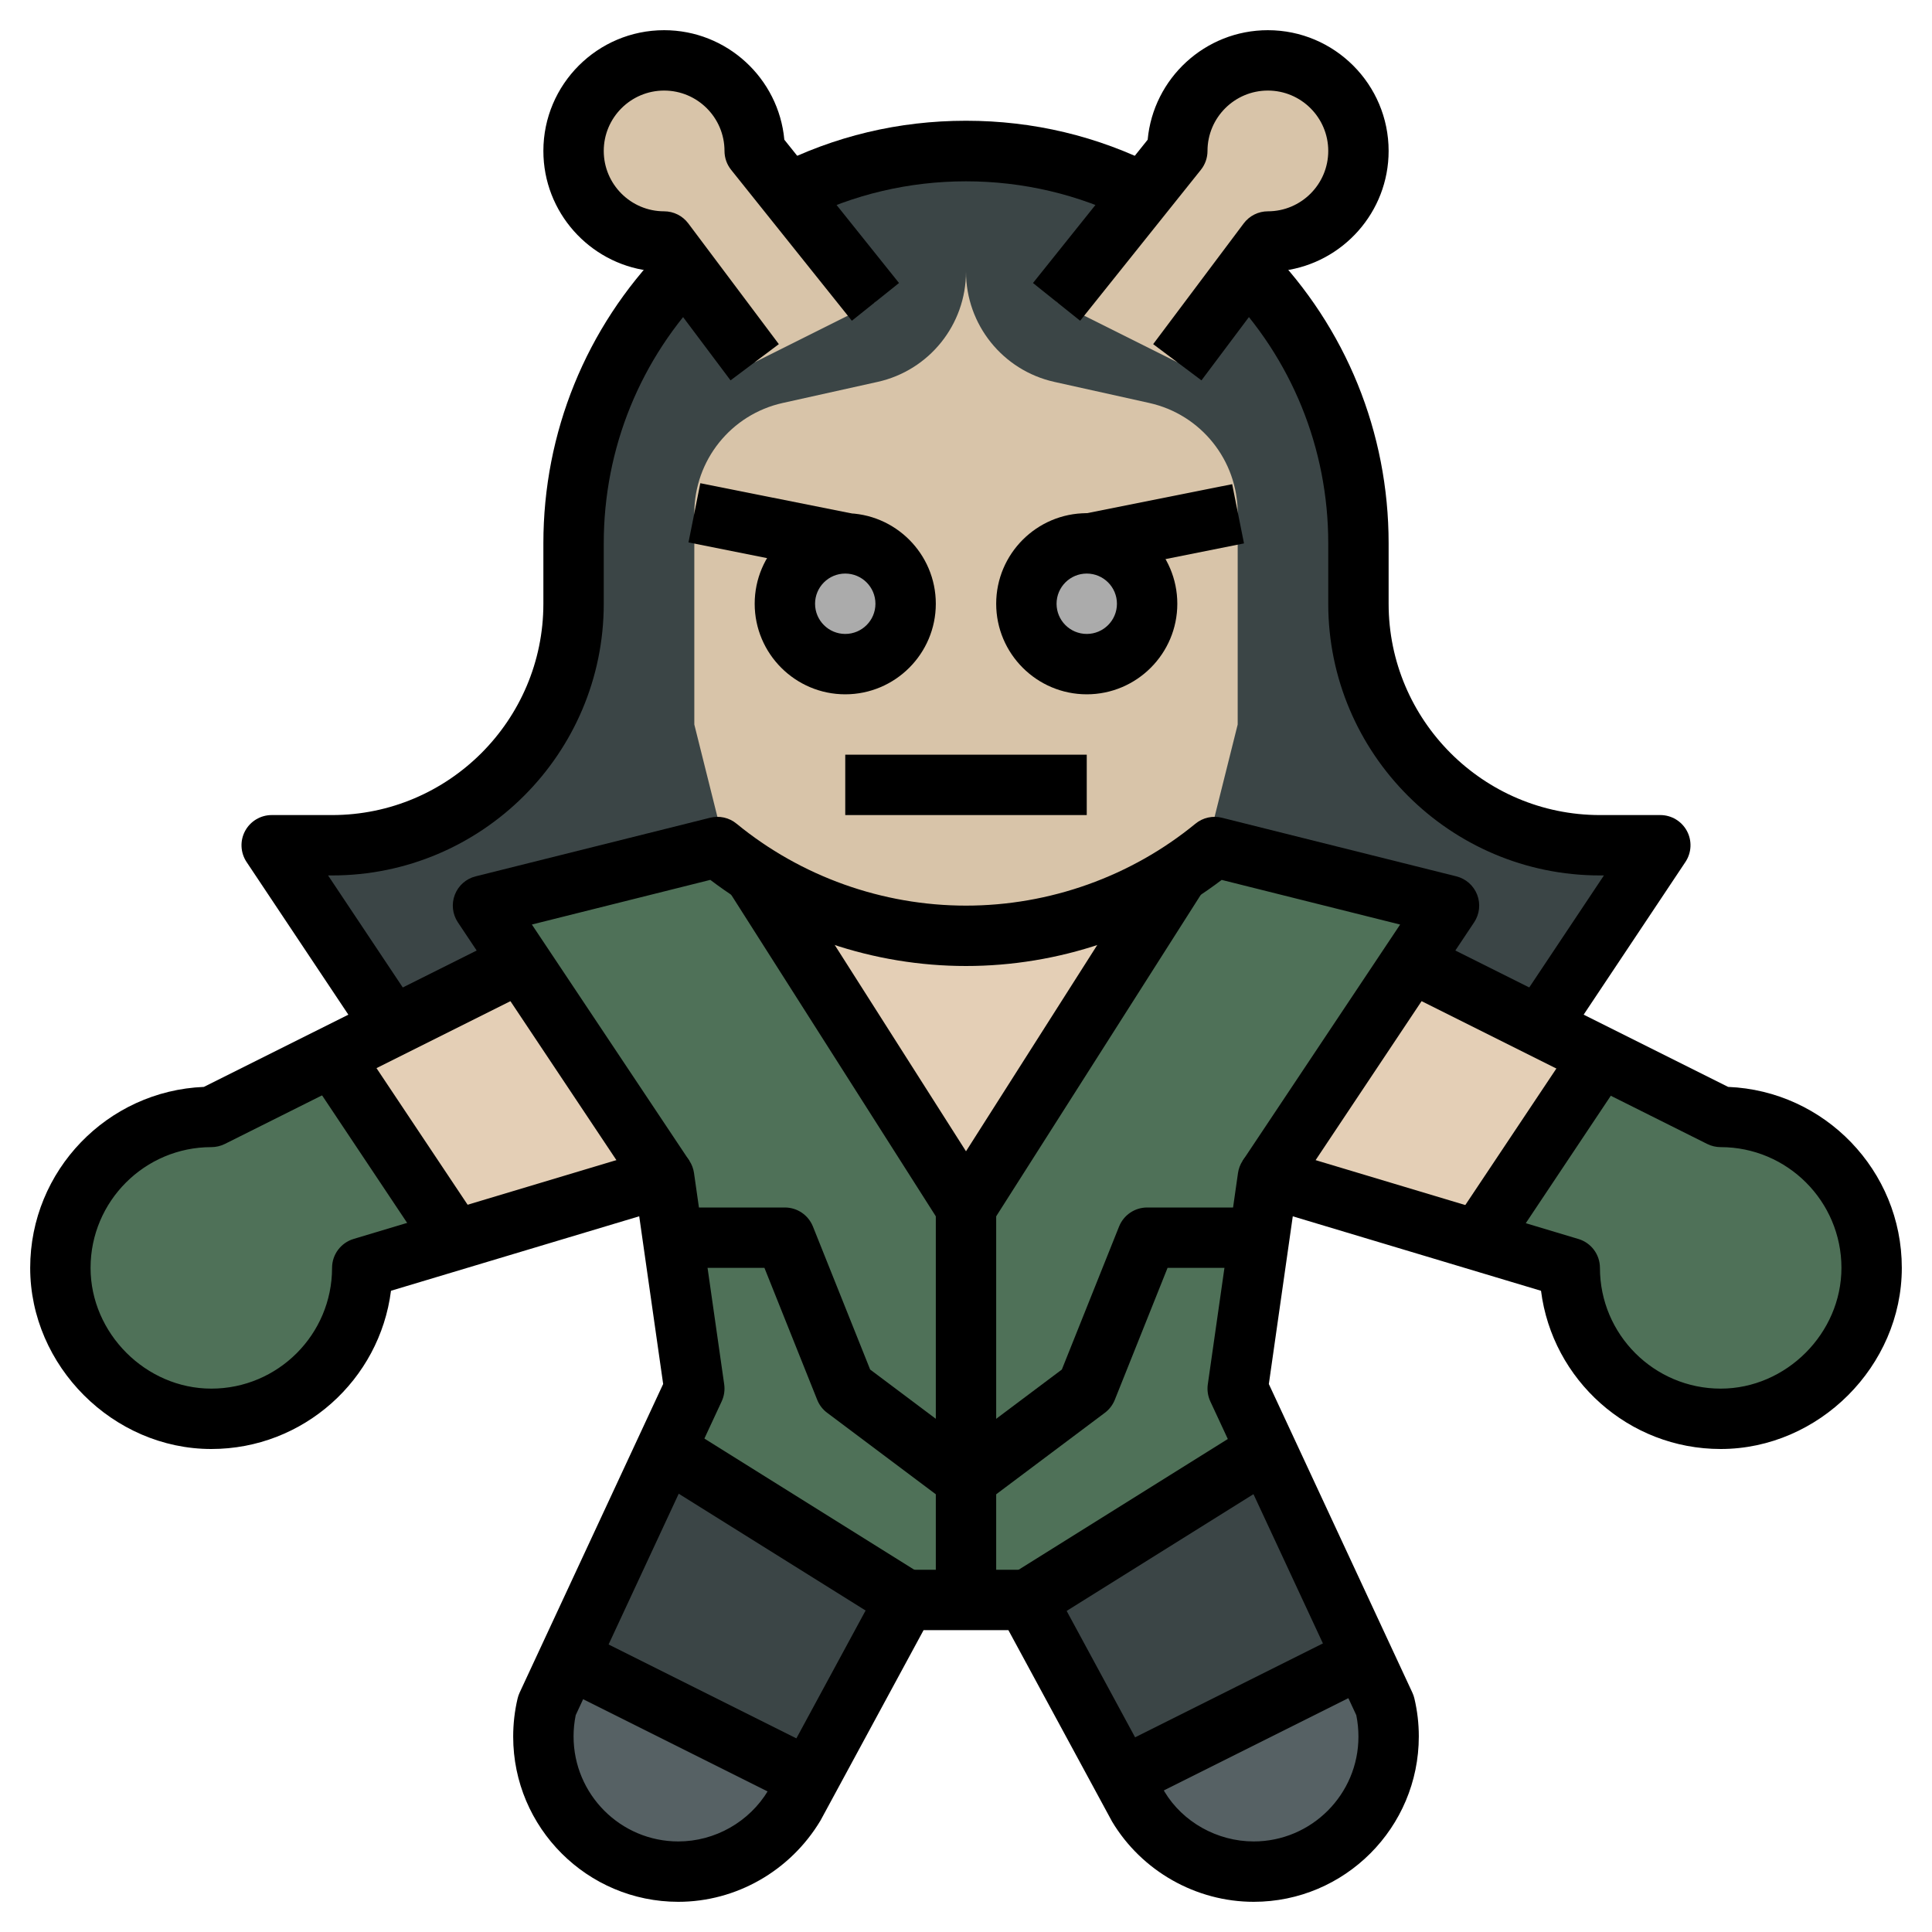 <?xml version="1.0" encoding="iso-8859-1"?>
<!-- Generator: Adobe Illustrator 22.1.0, SVG Export Plug-In . SVG Version: 6.00 Build 0)  -->
<svg xmlns="http://www.w3.org/2000/svg" xmlns:xlink="http://www.w3.org/1999/xlink" version="1.1" id="Layer_3" x="0px" y="0px" viewBox="0 0 64 64" style="enable-background:new 0 0 64 64;" xml:space="preserve" width="512" height="512">
<g>
	<g>
		<path style="fill:#3B4546;" d="M51,34l4-6h-2c-4.418,0-8-3.582-8-8v-2c0-7.18-5.82-13-13-13s-13,5.82-13,13v2c0,4.418-3.582,8-8,8    H9l4,6"/>
	</g>
	<g>
		<path style="fill:#E4CFB6;" d="M17.25,31.875L7,37c-2.761,0-5,2.238-5,5C2,44.703,4.297,47,7,47c2.761,0,5-2.239,5-5l10-3l1,7    l-4.881,10.495C18.04,56.831,18,57.174,18,57.519v0.012C18,59.999,20.001,62,22.469,62h0c1.57,0,3.025-0.824,3.833-2.17L30,53h4    l3.698,6.83c0.808,1.346,2.263,2.17,3.833,2.17h0C43.999,62,46,59.999,46,57.531v-0.012c0-0.345-0.04-0.688-0.119-1.024L41,46l1-7    l10,3c0,2.761,2.238,5,5,5c2.703,0,5.001-2.297,5-5c0-2.761-2.239-5-5-5l-10.25-5.125L48,30l-7.764-1.941    C37.993,29.897,35.126,31,32,31s-5.993-1.103-8.236-2.941L16,30C16,30,17.25,31.875,17.25,31.875z"/>
	</g>
	<g>
		<path style="fill:#4F7158;" d="M24.953,28.926c-0.413-0.267-0.81-0.557-1.189-0.867L16,30l6,9l1,7l-4.881,10.495    C18.04,56.831,18,57.174,18,57.519v0.012C18,59.999,20.001,62,22.469,62h0c1.57,0,3.025-0.824,3.833-2.17L30,53h4l3.698,6.83    c0.808,1.346,2.263,2.17,3.833,2.17h0C43.999,62,46,59.999,46,57.531v-0.012c0-0.345-0.04-0.688-0.119-1.024L41,46l1-7l6-9    l-7.764-1.941c-0.379,0.311-0.776,0.6-1.189,0.867L32,40C32,40,24.953,28.926,24.953,28.926z"/>
	</g>
	<g>
		<path style="fill:#566164;" d="M18.849,54.925l-0.73,1.57C18.04,56.831,18,57.174,18,57.519v0.012C18,59.999,20.001,62,22.469,62    c1.57,0,3.025-0.824,3.833-2.17l0.502-0.928L18.849,54.925z"/>
	</g>
	<g>
		<path style="fill:#566164;" d="M46,57.531v-0.012c0-0.345-0.04-0.688-0.119-1.024l-0.73-1.57l-7.955,3.978l0.502,0.928    c0.808,1.346,2.263,2.17,3.833,2.17C43.999,62,46,59.999,46,57.531z"/>
	</g>
	<g>
		<polygon style="fill:#3B4546;" points="26.804,58.902 30,53 30,53 22.054,48.034 18.849,54.925   "/>
	</g>
	<g>
		<polygon style="fill:#3B4546;" points="34,53 37.196,58.902 45.151,54.925 41.946,48.034 34,53   "/>
	</g>
	<g>
		<path style="fill:#4F7158;" d="M15.056,41.083L11,35l-4,2c-2.761,0-5,2.238-5,5C2,44.703,4.297,47,7,47c2.761,0,5-2.239,5-5    L15.056,41.083z"/>
	</g>
	<g>
		<path style="fill:#4F7158;" d="M57,37l-4-2l-4.056,6.083L52,42c0,2.761,2.238,5,5,5c2.703,0,5.001-2.297,5-5    C62,39.238,59.761,37,57,37z"/>
	</g>
	<g>
		<path style="fill:#D8C4A9;" d="M29,10l-4-5c0-1.657-1.343-3-3-3s-3,1.343-3,3s1.343,3,3,3l3,4"/>
	</g>
	<g>
		<path style="fill:#D8C4A9;" d="M35,10l4-5c0-1.657,1.343-3,3-3s3,1.343,3,3s-1.343,3-3,3l-3,4"/>
	</g>
	<g>
		<path style="fill:#D8C4A9;" d="M32,9c0,1.753-1.217,3.271-2.929,3.651l-3.143,0.698C24.217,13.729,23,15.247,23,17v7l1.073,4.291    C26.268,29.984,29.013,31,32,31s5.732-1.016,7.927-2.709L41,24v-7c0-1.753-1.217-3.271-2.929-3.651l-3.143-0.698    C33.217,12.271,32,10.753,32,9"/>
	</g>
	<g>
		<circle style="fill:#ABABAB;" cx="28" cy="20" r="2"/>
	</g>
	<g>
		<circle style="fill:#ABABAB;" cx="36" cy="20" r="2"/>
	</g>
	<g>
		<path d="M28,23c-1.654,0-3-1.346-3-3s1.346-3,3-3s3,1.346,3,3S29.654,23,28,23z M28,19c-0.552,0-1,0.448-1,1s0.448,1,1,1    s1-0.448,1-1S28.552,19,28,19z"/>
	</g>
	<g>
		<path d="M36,23c-1.654,0-3-1.346-3-3s1.346-3,3-3s3,1.346,3,3S37.654,23,36,23z M36,19c-0.552,0-1,0.448-1,1s0.448,1,1,1    s1-0.448,1-1S36.552,19,36,19z"/>
	</g>
	<g>
		<rect x="24.5" y="14.95" transform="matrix(0.196 -0.981 0.981 0.196 3.339 39.073)" width="2" height="5.099"/>
	</g>
	<g>
		<rect x="35.95" y="16.5" transform="matrix(0.981 -0.196 0.196 0.981 -2.686 7.898)" width="5.099" height="2"/>
	</g>
	<g>
		<path d="M41.53,63c-1.91,0-3.707-1.018-4.689-2.655L33.404,54h-2.809l-3.415,6.307C26.177,61.982,24.38,63,22.47,63    C19.454,63,17,60.546,17,57.53c0-0.434,0.049-0.855,0.146-1.265c0.016-0.066,0.038-0.131,0.066-0.192l4.756-10.226l-0.793-5.556    l-8.223,2.467C12.578,45.71,10.052,48,7,48c-3.252,0-6-2.748-6-6c0-3.226,2.56-5.865,5.754-5.995l9.799-4.899l0.895,1.789l-10,5    C7.309,37.964,7.155,38,7,38c-2.206,0-4,1.794-4,4c0,2.168,1.832,4,4,4c2.206,0,4-1.794,4-4c0-0.441,0.29-0.831,0.713-0.958l10-3    c0.277-0.083,0.581-0.041,0.825,0.115c0.246,0.157,0.411,0.413,0.452,0.701l1,7c0.027,0.192-0.002,0.388-0.083,0.563    l-4.836,10.396C19.024,57.048,19,57.283,19,57.519C19,59.443,20.557,61,22.47,61c1.212,0,2.352-0.646,2.975-1.685l3.677-6.792    C29.295,52.201,29.633,52,30,52h4c0.367,0,0.705,0.201,0.879,0.523l3.698,6.83C39.179,60.354,40.318,61,41.53,61    c1.913,0,3.47-1.557,3.47-3.47c0-0.245-0.024-0.481-0.071-0.712l-4.836-10.396c-0.081-0.176-0.11-0.371-0.083-0.563l1-7    c0.041-0.288,0.206-0.544,0.452-0.701c0.246-0.156,0.55-0.198,0.825-0.115l10,3C52.71,41.169,53,41.559,53,42c0,2.206,1.794,4,4,4    c2.168,0,4-1.832,4-4c0-2.206-1.794-4-4-4c-0.155,0-0.309-0.036-0.447-0.105l-10-5l0.895-1.789l9.799,4.899    C60.44,36.135,63,38.774,63,42c0,3.252-2.748,6-6,6c-3.052,0-5.578-2.29-5.952-5.241l-8.223-2.467l-0.793,5.556l4.756,10.226    c0.028,0.062,0.051,0.126,0.066,0.192C46.951,56.675,47,57.097,47,57.519C47,60.546,44.546,63,41.53,63z"/>
	</g>
	<g>
		<path d="M32,41c-0.342,0-0.66-0.175-0.844-0.463l-7-11l1.688-1.074L32,38.138l6.156-9.675l1.688,1.074l-7,11    C32.66,40.825,32.342,41,32,41z"/>
	</g>
	<g>
		<rect x="31" y="40" width="2" height="13"/>
	</g>
	<g>
		<rect x="25" y="45.783" transform="matrix(0.53 -0.848 0.848 0.53 -30.604 45.783)" width="2" height="9.434"/>
	</g>
	<g>
		<rect x="33.283" y="49.5" transform="matrix(0.848 -0.53 0.53 0.848 -20.998 27.84)" width="9.434" height="2"/>
	</g>
	<g>
		<rect x="22" y="52.528" transform="matrix(0.447 -0.894 0.894 0.447 -38.268 52.081)" width="2" height="8.944"/>
	</g>
	<g>
		<rect x="36.528" y="56" transform="matrix(0.894 -0.447 0.447 0.894 -21.163 24.353)" width="8.944" height="2"/>
	</g>
	<g>
		<path d="M31.4,49.8l-4-3c-0.147-0.109-0.261-0.258-0.329-0.429L25.323,42H22v-2h4c0.409,0,0.776,0.249,0.929,0.629l1.896,4.739    L32.6,48.2L31.4,49.8z"/>
	</g>
	<g>
		<path d="M32.6,49.8L31.4,48.2l3.775-2.832l1.896-4.739C37.224,40.249,37.591,40,38,40h4v2h-3.323l-1.748,4.371    C36.86,46.542,36.747,46.69,36.6,46.8L32.6,49.8z"/>
	</g>
	<g>
		<rect x="47.394" y="37" transform="matrix(0.555 -0.832 0.832 0.555 -8.908 59.356)" width="7.211" height="2"/>
	</g>
	<g>
		<rect x="12" y="34.394" transform="matrix(0.832 -0.555 0.555 0.832 -18.895 13.593)" width="2" height="7.211"/>
	</g>
	<g>
		<rect x="28" y="25" width="8" height="2"/>
	</g>
	<g>
		<path d="M12.168,34.555l-4-6c-0.204-0.307-0.224-0.701-0.05-1.026S8.631,27,9,27h2c3.859,0,7-3.141,7-7v-2    c0-3.673,1.412-7.145,3.977-9.774l1.432,1.396C21.211,11.876,20,14.852,20,18v2c0,4.963-4.037,9-9,9h-0.132l2.964,4.445    L12.168,34.555z"/>
	</g>
	<g>
		<path d="M42.832,39.555l-1.664-1.109l5.213-7.819l-5.911-1.479C38.045,30.99,35.058,32,32,32s-6.045-1.01-8.47-2.853l-5.911,1.479    l5.213,7.819l-1.664,1.109l-6-9c-0.181-0.271-0.218-0.612-0.101-0.915c0.117-0.304,0.375-0.531,0.69-0.609l7.765-1.941    c0.308-0.077,0.632-0.005,0.876,0.196C26.533,29.036,29.232,30,32,30s5.467-0.964,7.602-2.715c0.245-0.201,0.57-0.273,0.876-0.196    l7.765,1.941c0.315,0.078,0.573,0.306,0.69,0.609c0.117,0.303,0.08,0.645-0.101,0.915L42.832,39.555z"/>
	</g>
	<g>
		<path d="M51.832,34.555l-1.664-1.109L53.132,29H53c-4.963,0-9-4.037-9-9v-2c0-3.148-1.211-6.124-3.408-8.378l1.432-1.396    C44.588,10.855,46,14.327,46,18v2c0,3.859,3.141,7,7,7h2c0.369,0,0.708,0.203,0.882,0.528s0.154,0.72-0.05,1.026L51.832,34.555z"/>
	</g>
	<g>
		<path d="M37.426,7.294c-3.379-1.717-7.473-1.717-10.852,0l-0.906-1.783C27.641,4.509,29.771,4,32,4s4.359,0.509,6.332,1.511    L37.426,7.294z"/>
	</g>
	<g>
		<path d="M24.2,12.6l-2.726-3.634C19.517,8.707,18,7.027,18,5c0-2.206,1.794-4,4-4c2.08,0,3.795,1.596,3.982,3.628l3.799,4.747    l-1.562,1.25l-4-5C24.077,5.447,24,5.228,24,5c0-1.103-0.897-2-2-2s-2,0.897-2,2s0.897,2,2,2c0.314,0,0.611,0.148,0.8,0.4l3,4    L24.2,12.6z"/>
	</g>
	<g>
		<path d="M39.8,12.6L38.2,11.4l3-4C41.389,7.148,41.686,7,42,7c1.103,0,2-0.897,2-2s-0.897-2-2-2s-2,0.897-2,2    c0,0.228-0.077,0.447-0.219,0.625l-4,5l-1.562-1.25l3.799-4.747C38.205,2.596,39.92,1,42,1c2.206,0,4,1.794,4,4    c0,2.027-1.517,3.707-3.475,3.966L39.8,12.6z"/>
	</g>
</g>
</svg>

